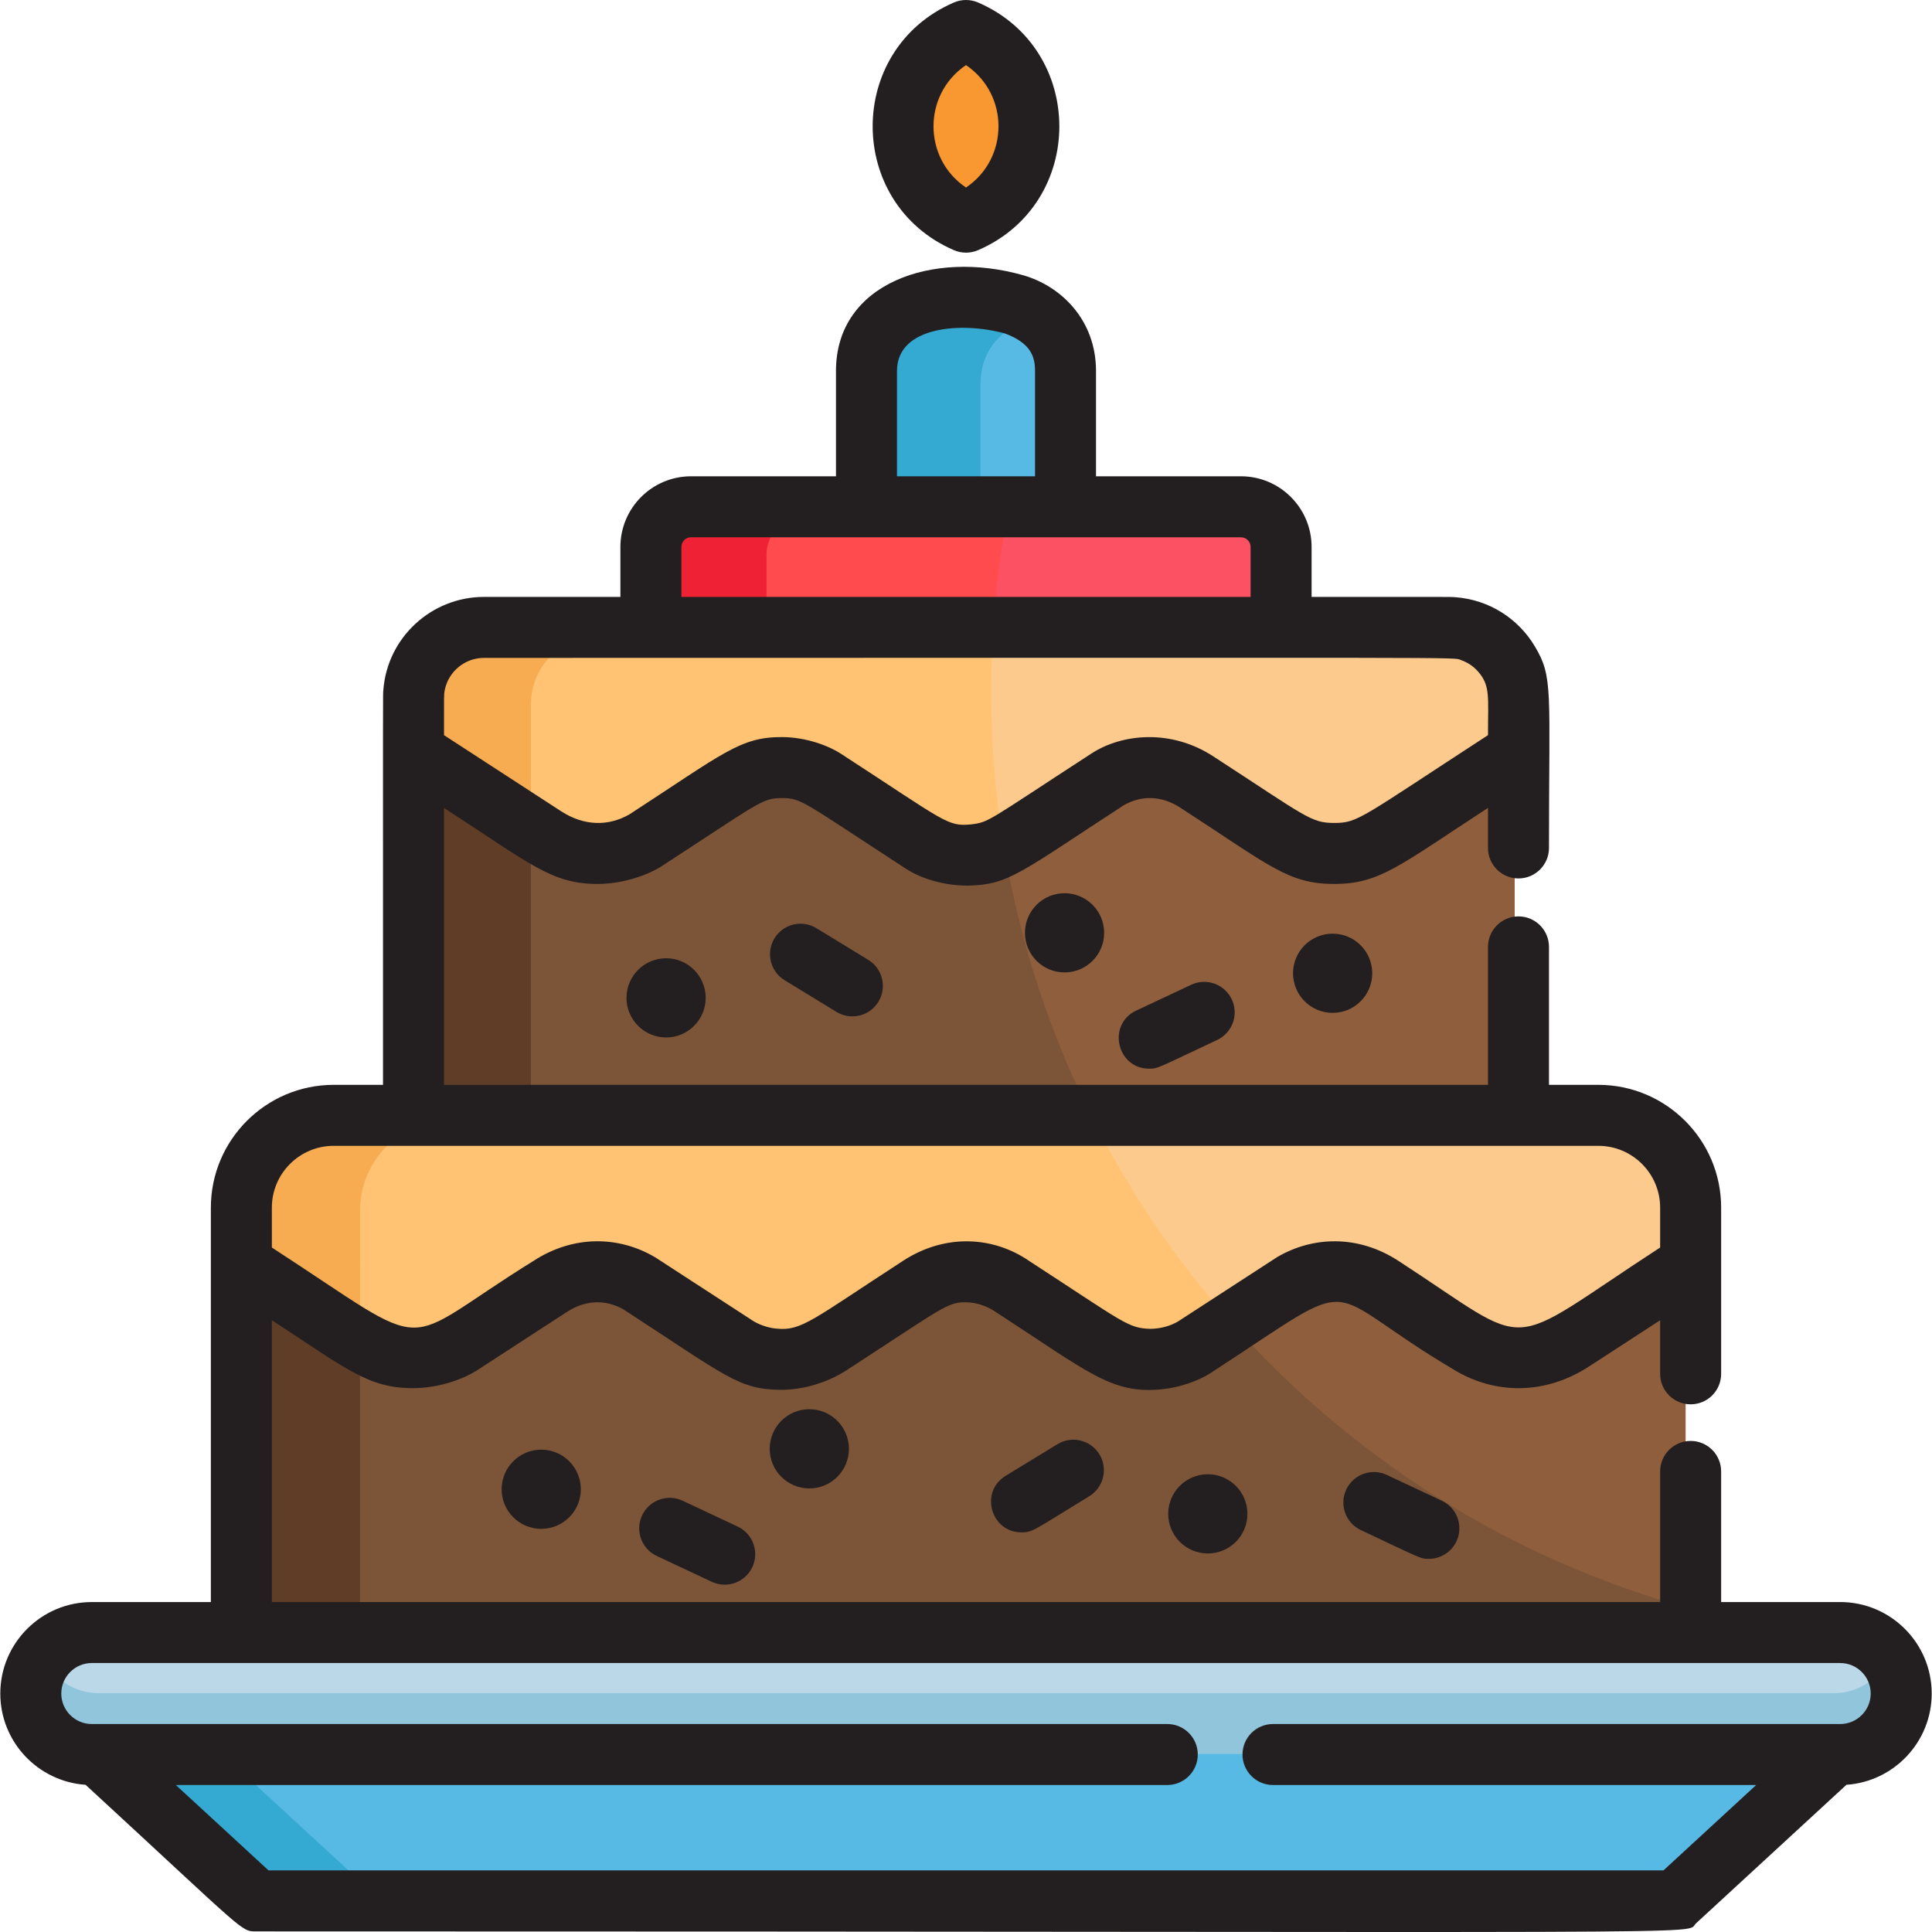<?xml version="1.0" encoding="iso-8859-1"?>
<!-- Generator: Adobe Illustrator 19.0.0, SVG Export Plug-In . SVG Version: 6.00 Build 0)  -->
<svg version="1.1" id="Layer_1" xmlns="http://www.w3.org/2000/svg" xmlns:xlink="http://www.w3.org/1999/xlink" x="0px" y="0px"
	 viewBox="0 0 512 512" style="enable-background:new 0 0 512 512;" xml:space="preserve">
<polyline style="fill:#57BAE5;" points="27.662,463.682 69.47,502.188 442.671,502.188 484.478,463.682 "/>
<polygon style="fill:#34A9D1;" points="27.662,463.682 69.47,502.188 99.418,502.188 57.611,463.682 "/>
<path style="fill:#57BAE5;" d="M268.785,84.368c-17.737-5.027-38.893-0.248-38.893,17.472v35.756h52.356V101.84
	C282.248,92.153,276.215,87.047,268.785,84.368z"/>
<path style="fill:#34A9D1;" d="M271.045,85.291c-13.871-6.279-41.152-3.337-41.152,16.55v35.756h29.949V101.84
	C259.841,93.159,264.691,88.164,271.045,85.291z"/>
<path style="fill:#7C5437;" d="M401.404,226.272V186.77c0-10.224-8.287-18.512-18.512-18.512H129.245
	c-10.223,0-18.51,8.287-18.51,18.512v109.841h290.669V252.3"/>
<path style="fill:#8E5E3D;" d="M382.892,168.258H263.083c-2.602,45.372,6.819,89.281,26.56,128.353h111.76
	c0-10.47,0-97.638,0-109.841C401.404,176.546,393.116,168.258,382.892,168.258z"/>
<path style="fill:#FF4B4E;" d="M338.957,168.258v-21.175c0-5.83-4.725-10.557-10.558-10.557h-144.66
	c-5.83,0-10.558,4.726-10.558,10.557v21.175H338.957z"/>
<path style="fill:#FC5162;" d="M328.4,136.527h-61.478c-1.926,10.369-3.219,20.958-3.839,31.732h75.874v-21.175
	C338.957,141.253,334.232,136.527,328.4,136.527z"/>
<path style="fill:#603D26;" d="M159.195,168.258h-29.951c-10.223,0-18.51,8.287-18.51,18.512v109.841h29.949V186.77
	C140.684,176.546,148.971,168.258,159.195,168.258z"/>
<path style="fill:#EF2235;" d="M213.689,136.527h-29.949c-5.83,0-10.558,4.726-10.558,10.557v21.175h29.949v-21.175
	C203.131,141.253,207.858,136.527,213.689,136.527z"/>
<path style="fill:#F99830;" d="M255.009,9.851c-11.049,4.774-18.188,15.635-18.188,27.664c0,18.457,16.046,27.883,19.25,27.883
	c3.014,0,19.25-9.212,19.25-27.883C275.32,18.718,258.284,8.436,255.009,9.851z"/>
<path style="fill:#FFC373;" d="M382.892,168.258H129.247c-8.387,0-15.471,5.577-17.745,13.224
	c-0.978,3.299-0.766,4.103-0.766,19.477l34.445,22.38c12.156,7.897,22.798,3.145,26.554,0.94l23.565-15.312
	c0.002,0,0.002,0,0.002-0.001c10.77-6.998,20.276-2.649,23.489-0.752c41.413,26.907,32.953,27.032,74.557,0
	c3.214-1.897,12.719-6.246,23.489,0.752c0,0.001,0.002,0.001,0.002,0.001l23.565,15.312c3.756,2.205,14.398,6.958,26.554-0.94
	l34.445-22.38v-14.189C401.404,176.544,393.114,168.258,382.892,168.258z"/>
<path style="fill:#FCCA8D;" d="M382.892,168.258H263.083c-1.107,19.297-0.072,38.328,3.185,57.422
	c1.194-0.605-1.034,0.799,27.08-17.467c3.214-1.897,12.719-6.246,23.489,0.752c0,0.001,0.002,0.001,0.002,0.001l23.565,15.312
	c3.756,2.205,14.398,6.958,26.554-0.94l34.445-22.38c0-15.587,0.032-14.8-0.096-16.082
	C400.358,175.534,392.471,168.258,382.892,168.258z"/>
<path style="fill:#F7AC52;" d="M140.684,186.77c0-10.224,8.287-18.512,18.512-18.512c-30.207,0-32-0.589-36.823,1.333
	c-7.28,2.936-11.638,9.877-11.638,17.179v14.189l29.949,19.459L140.684,186.77L140.684,186.77z"/>
<path style="fill:#7C5437;" d="M446.691,364.609v-43.717c0-13.411-10.87-24.281-24.28-24.281H89.728
	c-13.41,0-24.278,10.87-24.278,24.281v111.771h381.24v-42.384"/>
<path style="fill:#8E5E3D;" d="M422.411,296.611H289.643c31.582,62.51,88.388,110.098,157.047,129.379c0-4.517,0-101.352,0-105.098
	C446.691,307.482,435.82,296.611,422.411,296.611z"/>
<path style="fill:#BAD8E8;" d="M486.036,432.663H26.103c-8.862,0-16.044,7.183-16.044,16.044s7.183,16.044,16.044,16.044
	c20.07,0,443.635,0,459.932,0c8.861,0,16.046-7.184,16.046-16.044S494.897,432.663,486.036,432.663z"/>
<path style="fill:#91C5DB;" d="M486.036,448.707c-9.072,0-447.593,0-459.932,0c-5.934,0-11.105-3.231-13.878-8.022
	c-6.192,10.685,1.551,24.066,13.878,24.066c20.07,0,443.635,0,459.932,0c8.861,0,16.046-7.184,16.046-16.044
	c0-2.926-0.797-5.66-2.165-8.022C497.141,445.476,491.972,448.707,486.036,448.707z"/>
<path style="fill:#603D26;" d="M119.678,296.611H89.728c-13.41,0-24.278,10.87-24.278,24.281v111.771H95.4V320.892
	C95.4,307.482,106.268,296.611,119.678,296.611z"/>
<path style="fill:#FFC373;" d="M65.45,320.892v14.842l31.143,20.235c12.156,7.898,22.798,3.145,26.554,0.941l23.565-15.311
	c0.002,0,0.002,0,0.002-0.001c10.77-6.998,20.277-2.649,23.489-0.752c41.214,26.775,33.607,26.792,73.683,0.753
	c0,0,5.244-3.836,12.241-3.836c3.613,0.03,7.764,1.003,12.126,3.835c0,0.001,0.002,0.001,0.002,0.001
	c23.495,15.266,27.408,18.921,35.459,19.174c4.42,0.21,8.825-1.048,12.303-3.086c14.539-9.448,8.188-5.321,25.918-16.841
	c3.212-1.896,12.719-6.246,23.489,0.752c0,0.001,0,0.001,0.002,0.001l23.565,15.311c3.756,2.204,14.398,6.959,26.556-0.941
	l31.143-20.235v-14.842c0-13.411-10.87-24.281-24.28-24.281c-10.869,0-329.011,0-332.681,0
	C76.319,296.611,65.45,307.482,65.45,320.892z"/>
<path style="fill:#FCCA8D;" d="M422.411,296.611c-1.116,0-130.127,0-132.767,0c9.948,19.693,22.402,37.897,36.941,54.209
	c1.667-1.084-0.801,0.52,15.351-9.975c3.212-1.896,12.719-6.246,23.489,0.752c0,0.001,0,0.001,0.002,0.001l23.565,15.311
	c3.756,2.204,14.398,6.959,26.556-0.941l31.143-20.235v-14.842C446.691,307.482,435.82,296.611,422.411,296.611z"/>
<path style="fill:#F7AC52;" d="M95.4,320.892c0-13.411,10.868-24.281,24.278-24.281H89.728c-13.41,0-24.278,10.87-24.278,24.281
	v14.842l29.949,19.46V320.892z"/>
<g>
	<path style="fill:#231F20;" d="M511.92,448.804c0-13.369-10.877-24.245-24.245-24.245h-31.557v-34.618
		c0-4.464-3.618-8.081-8.082-8.081c-4.465,0-8.082,3.618-8.082,8.081v34.619H72.045v-74.678
		c19.89,12.924,25.488,17.994,37.402,17.994c6.376,0,12.875-2.107,17.046-4.773c0.006-0.004,23.809-15.469,23.815-15.473
		c5.16-3.32,10.466-3.175,14.95-0.603c27.395,17.798,30.506,21.232,41.794,21.293c6.255-0.033,12.471-2.074,17.336-5.217
		c25.675-16.682,26.597-18.024,31.604-17.984c2.89,0.023,5.816,1.109,7.928,2.592c24.566,15.961,30.635,21.747,43.83,20.478
		c4.976-0.469,9.905-2.289,13.046-4.305c41.934-27.249,27.261-22.81,65.023-0.59c10.474,6.147,23.564,6.45,35.247-1.14l18.89-12.274
		v14.199c0,4.464,3.618,8.081,8.082,8.081c4.465,0,8.082-3.618,8.082-8.081c0-50.266,0-42.776,0-44.042
		c0-17.943-14.599-32.542-32.542-32.542h-13.084v-36.56c0-4.463-3.618-8.081-8.081-8.081s-8.081,3.619-8.081,8.081v36.56H117.667
		v-73.394c23.13,15.028,28.58,20.154,40.726,20.154c6.81,0,13.448-2.42,17.047-4.772c25.893-16.823,26.503-17.986,31.725-17.986
		c5.306,0,5.552,0.943,32.987,18.767c3.861,2.511,9.963,4.474,16.397,4.433c10.886-0.205,13.978-3.576,41.245-21.29
		c4.568-2.623,9.89-2.685,15.021,0.65c23.695,15.353,28.51,20.198,40.79,20.199c12.117,0,17.397-4.995,40.728-20.154v10.613
		c0,4.464,3.618,8.081,8.081,8.081c4.464,0,8.081-3.619,8.081-8.081c0-41.899,1.167-45.204-3.75-53.427
		c-4.366-7.332-12.069-12.331-20.963-13.015c-1.592-0.12,1.081-0.084-38.197-0.084v-13.25c0-10.322-8.396-18.719-18.719-18.719
		h-38.413V98.282c0-13.446-9.245-22.537-19.439-25.377c-23.634-6.706-49.469,2.009-49.469,25.377v27.939h-38.413
		c-10.322,0-18.72,8.397-18.72,18.719v13.25c-4.525,0-31.649,0-36.179,0c-13.782,0-25.591,10.651-26.645,24.704
		c-0.122,1.615-0.085-5.587-0.085,104.603h-13.08c-17.943,0-32.542,14.599-32.542,32.542c0,10.681,0,92.041,0,104.522H24.325
		c-13.368,0-24.245,10.876-24.245,24.245c0,12.813,9.993,23.328,22.593,24.181c43.048,39.649,41.083,38.855,45.339,38.855
		c401.838,0,378.018,1.027,381.451-2.137l39.866-36.719C501.927,472.132,511.92,461.617,511.92,448.804z M237.71,98.282
		c0-11.859,17.185-13.069,28.618-9.905c6.991,2.601,7.963,6.295,7.963,9.905v27.939H237.71L237.71,98.282L237.71,98.282z
		 M180.576,144.939c0-1.41,1.146-2.554,2.556-2.554c9.494,0,141.305,0,145.734,0c1.409,0,2.554,1.145,2.554,2.554v13.25H180.576
		V144.939z M387.194,174.935c1.739,0.604,3.278,1.635,4.492,3.014c3.322,3.748,2.646,6.79,2.646,16.877
		c-33.732,21.918-34.363,23.266-40.726,23.266c-6.209,0-7.282-1.538-31.982-17.589c-11.16-7.339-24.228-6.16-32.471-0.758
		c-27.811,18.069-26.94,18.136-31.889,18.735c-6.25,0.574-6.6-0.663-34.417-18.735c-3.005-1.969-9.037-4.412-15.682-4.412
		c-11.062,0-15.418,4.279-40.361,20.485c-5.467,3.13-11.892,3.205-18.116-0.837l-31.021-20.156c0-10.97-0.063-10.676,0.215-12.032
		c1.006-4.907,5.398-8.442,10.353-8.442C398.148,174.352,384.743,174.092,387.194,174.935z M72.045,320.038
		c0-9.031,7.347-16.379,16.378-16.379c7.671,0,328.041,0,335.154,0c9.03,0,16.378,7.348,16.378,16.379v10.566
		c-42.609,27.687-32.417,27.535-69.383,3.518c-10.675-6.936-22.706-6.534-32.176-0.939c-0.228,0.132-26.009,16.889-26.23,17.033
		c-2.109,1.201-4.479,1.873-7.217,1.939c-6.023-0.145-6.844-1.514-32.27-18.033c-9.24-6.343-21.971-7.398-33.354,0
		c-24.145,15.687-26.895,18.627-33.501,17.977c-1.917-0.155-4.114-0.82-5.986-1.884c-0.219-0.142-26.007-16.902-26.231-17.034
		c-9.62-5.68-21.602-5.901-32.115,0.901c-37.263,23.067-25.002,25.399-69.444-3.478L72.045,320.038L72.045,320.038z
		 M487.676,456.885H337.358c-4.464,0-8.081,3.618-8.081,8.081s3.618,8.081,8.081,8.081h128.045l-24.57,22.63H71.167l-24.57-22.63
		h262.744c4.465,0,8.082-3.618,8.082-8.081s-3.618-8.081-8.082-8.081H24.325c-4.457,0-8.082-3.625-8.082-8.081
		c0-4.457,3.626-8.082,8.082-8.082c15.229,0,442.399,0,463.351,0c4.457,0,8.082,3.626,8.082,8.082
		C495.758,453.26,492.133,456.885,487.676,456.885z"/>
	<path style="fill:#231F20;" d="M252.795,66.294c2.043,0.883,4.366,0.885,6.412,0c28.73-12.414,28.68-53.237,0-65.631
		c-2.046-0.884-4.366-0.884-6.412,0C224.064,13.078,224.112,53.901,252.795,66.294z M256.001,17.254
		c11.483,7.758,11.475,24.697,0,32.447C244.518,41.947,244.52,25.009,256.001,17.254z"/>
	<circle style="fill:#231F20;" cx="176.522" cy="264.443" r="10.494"/>
	<circle style="fill:#231F20;" cx="282.117" cy="247.208" r="10.494"/>
	<circle style="fill:#231F20;" cx="353.163" cy="257.925" r="10.495"/>
	<path style="fill:#231F20;" d="M315.686,260.968l-14.581,6.847c-7.786,3.656-5.142,15.399,3.441,15.399
		c2.381,0,2.243-0.21,18.01-7.613c4.041-1.897,5.778-6.711,3.881-10.75C324.538,260.809,319.729,259.072,315.686,260.968z"/>
	<path style="fill:#231F20;" d="M216.356,245.977c-3.809-2.325-8.782-1.125-11.108,2.684c-2.328,3.809-1.126,8.782,2.684,11.109
		l13.746,8.395c3.809,2.327,8.783,1.125,11.108-2.684c2.327-3.809,1.125-8.783-2.684-11.109L216.356,245.977z"/>
	<circle style="fill:#231F20;" cx="320.084" cy="401.188" r="10.494"/>
	<circle style="fill:#231F20;" cx="214.479" cy="383.953" r="10.494"/>
	<circle style="fill:#231F20;" cx="143.433" cy="394.67" r="10.494"/>
	<path style="fill:#231F20;" d="M180.912,397.713c-4.035-1.893-8.853-0.16-10.75,3.881c-1.897,4.04-0.16,8.852,3.882,10.749
		l14.58,6.848c4.043,1.895,8.854,0.159,10.75-3.882c1.896-4.039,0.16-8.852-3.882-10.75L180.912,397.713z"/>
	<path style="fill:#231F20;" d="M382.1,397.713l-14.581-6.846c-4.036-1.894-8.852-0.159-10.749,3.881
		c-1.898,4.041-0.159,8.853,3.88,10.75c16.036,7.528,15.683,7.613,18.011,7.613c3.036,0,5.946-1.72,7.322-4.648
		C387.878,404.422,386.14,399.609,382.1,397.713z"/>
	<path style="fill:#231F20;" d="M280.244,382.721l-13.746,8.396c-6.956,4.25-3.895,14.979,4.221,14.979
		c2.928,0,3.013-0.458,17.951-9.582c3.81-2.327,5.011-7.302,2.684-11.109C289.025,381.596,284.049,380.396,280.244,382.721z"/>
</g>
<g>
</g>
<g>
</g>
<g>
</g>
<g>
</g>
<g>
</g>
<g>
</g>
<g>
</g>
<g>
</g>
<g>
</g>
<g>
</g>
<g>
</g>
<g>
</g>
<g>
</g>
<g>
</g>
<g>
</g>
</svg>
